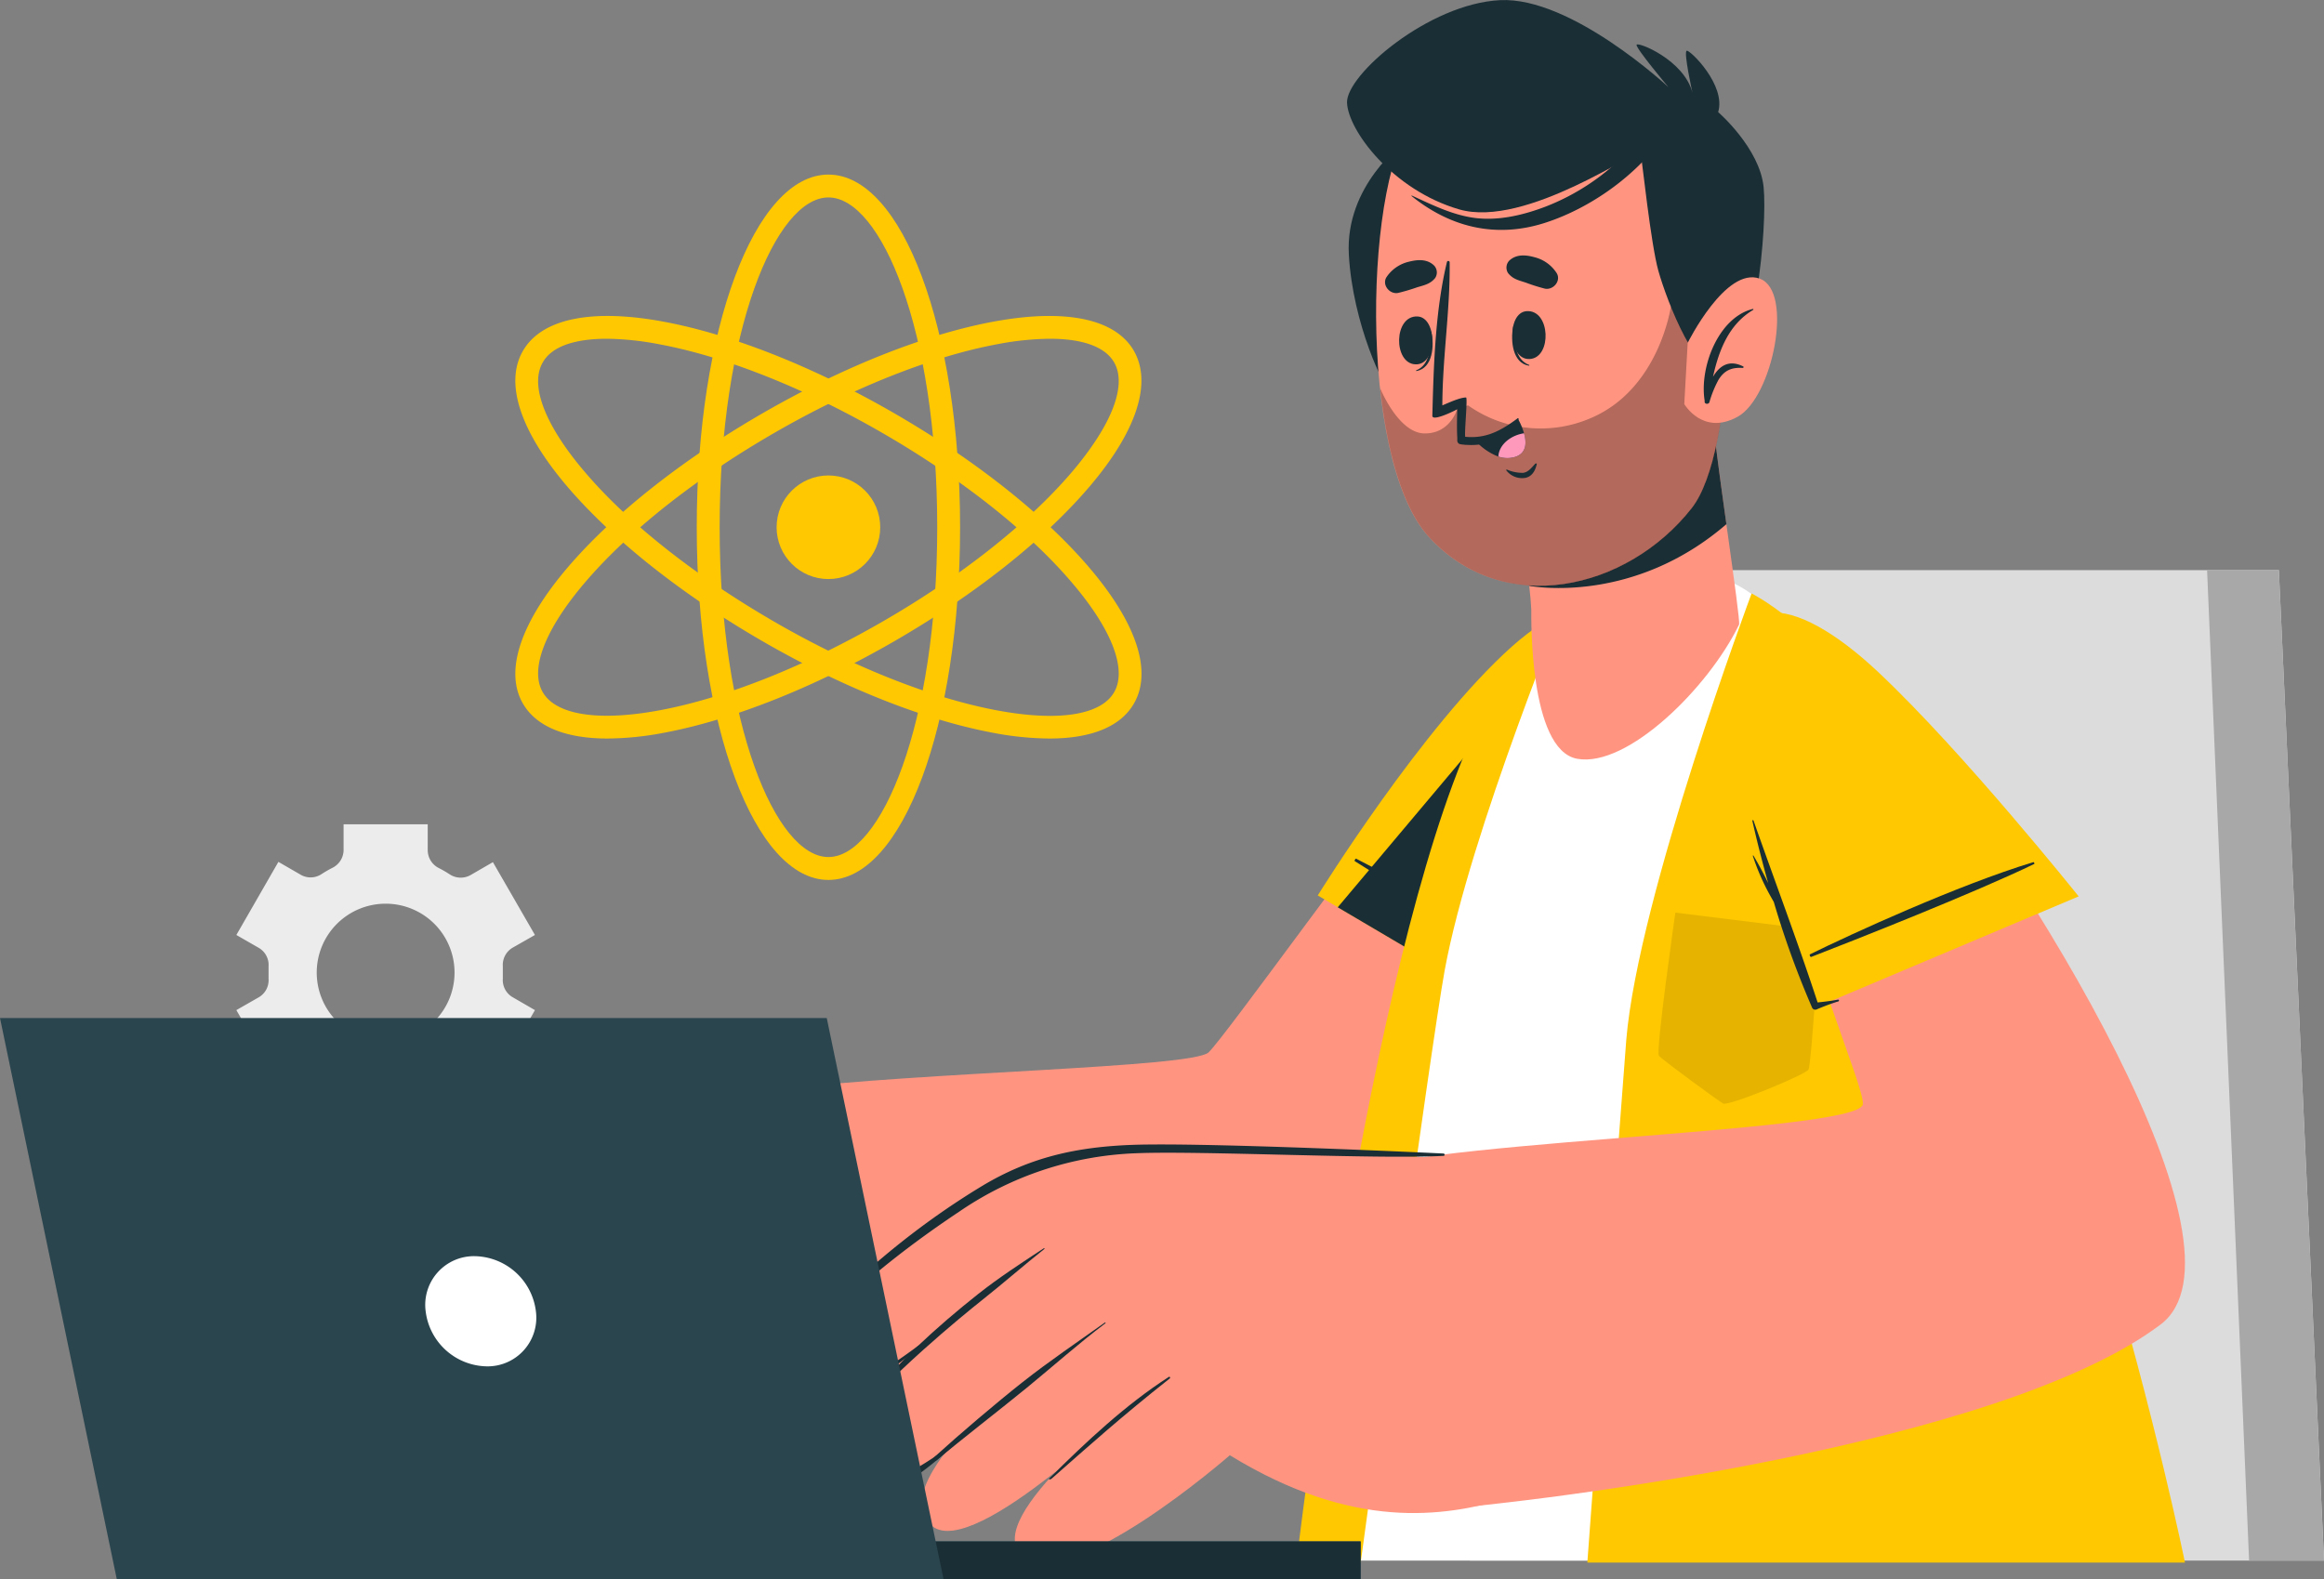 <svg id="Слой_3" data-name="Слой 3" xmlns="http://www.w3.org/2000/svg" viewBox="0 0 587.58 399.43"><rect x="0" y="0" width="587.58" height="399.43" fill="#808080" stroke="none"/><defs><style>.cls-1{fill:#ececec;}.cls-2{fill:#dcdcdc;}.cls-3{fill:#a8a8a8;}.cls-4{fill:#ff9581;}.cls-5{fill:#1a2e35;}.cls-6{fill:#ffc800;}.cls-7{fill:#fff;}.cls-8{opacity:0.1;}.cls-9{opacity:0.3;}.cls-10{fill:#ff99bc;}.cls-11{fill:#375a64;}.cls-12{fill:#2b454e;}</style></defs><path class="cls-1" d="M203.08,378l-10.63-18.42-5.63,3.26a5.06,5.06,0,0,1-5.3-.18,30.16,30.16,0,0,0-2.75-1.59,5.07,5.07,0,0,1-2.8-4.49V350H154.7v6.51a5.06,5.06,0,0,1-2.79,4.49,29,29,0,0,0-2.76,1.59,5,5,0,0,1-5.29.18l-5.64-3.26L127.59,378l5.67,3.26a5,5,0,0,1,2.47,4.69c0,.52,0,1,0,1.56s0,1,0,1.57a5,5,0,0,1-2.46,4.67L127.59,397l10.63,18.41,5.65-3.26a5.06,5.06,0,0,1,5.3.19,30.91,30.91,0,0,0,2.74,1.58,5.06,5.06,0,0,1,2.79,4.5v6.51H176v-6.51a5.06,5.06,0,0,1,2.79-4.5,29.55,29.55,0,0,0,2.74-1.58,5.06,5.06,0,0,1,5.3-.19l5.65,3.26L203.08,397l-5.65-3.27a5,5,0,0,1-2.47-4.67c0-.52,0-1.05,0-1.58s0-1,0-1.56a5.06,5.06,0,0,1,2.47-4.7Zm-20.33,9.51a17.42,17.42,0,1,1-17.4-17.42A17.4,17.4,0,0,1,182.75,387.47Z" transform="translate(-67.83 -141.55)"/><polygon class="cls-2" points="587.58 394.66 371.63 394.66 414.68 144.19 576.17 144.19 587.58 394.66"/><polygon class="cls-3" points="587.58 394.66 568.64 394.66 558.02 144.19 576.17 144.19 587.58 394.66"/><path class="cls-4" d="M475.68,335c-17.37,69-34.54,121.78-54.21,134.71-15.86,10.42-38.14,17.74-61.06,22.86-26.88,6-54.74,9-74.26,10.61-7.69.65-14.09,1.05-18.63,1.37-11.24.72-29.63-73.48-21.67-82.53,1.83-2.06,9.23-3.67,19.62-5,35-4.39,103.82-5.42,107.93-9.33,4.26-4.1,39.36-53.25,69.46-91.87C463.64,289.17,485.32,296.76,475.68,335Z" transform="translate(-67.83 -141.55)"/><path class="cls-4" d="M290.06,497.08c-1.4.65-21.23,9.26-33.41,12.31-9.09,2.27-35.42,8.12-38.92-1.64-2.4-6.65,12.69-11.91,23.27-15.87,5.57-2.08,12.55-7.58,11.06-11.17-2.6-6.27-17-.6-26.46,4.46-18.35,9.78-43,27.7-53.63,18.17-4-3.6,1-9.7,8.31-15.59-11.7,6.75-24.12,12.18-28.74,8.36-2.66-2.17-2.68-5-1-8.23-3.57,1-6.69.68-8.78-1.7-3.57-4-1.55-9.71,2.74-15.44a4.47,4.47,0,0,1-3.3-2.35c-7.43-12.29,33.25-45.31,47-48,40.45-8.05,83-3,83-3C286.42,430.52,290.09,497.06,290.06,497.08Z" transform="translate(-67.83 -141.55)"/><path class="cls-5" d="M232.47,457.53a65.55,65.55,0,0,0-27.12,9.3c-9.6,6.08-17.36,14.59-26.27,21.54-.24.18.07.56.31.36,4.2-3.61,8.8-6.8,13.14-10.24s8.42-6.88,12.89-9.93a64.84,64.84,0,0,1,27.08-10.87A.08.08,0,1,0,232.47,457.53Z" transform="translate(-67.83 -141.55)"/><path class="cls-5" d="M225.63,440.24c-10.65,2.49-21.55,5-31.52,9.63-10.9,5.06-19.61,13.64-28.16,21.9q-7.69,7.43-15.07,15.2c-.21.22.08.59.3.37q13-12.79,26.81-24.8a85.71,85.71,0,0,1,29-16.84c6.12-2.08,12.38-3.68,18.63-5.28C225.78,440.39,225.75,440.21,225.63,440.24Z" transform="translate(-67.83 -141.55)"/><path class="cls-5" d="M214.92,424.94c-10.32,1.73-19.32,3.19-28.58,8.35-12.28,6.82-24.31,18.63-28.54,22.82-4.67,4.63-9.18,9.4-13.61,14.25-.18.2.16.52.34.32a340.54,340.54,0,0,1,32.38-29.78,67.84,67.84,0,0,1,17.88-10.71c6.48-2.51,13.36-3.81,20.14-5.18C215,425,215,424.93,214.92,424.94Z" transform="translate(-67.83 -141.55)"/><path class="cls-6" d="M463,404.57,401,368s26.46-42.76,49.08-62.94,31.73-4.35,28.3,25S463,404.57,463,404.57Z" transform="translate(-67.83 -141.55)"/><path class="cls-5" d="M410.72,358.71c9.93,5.08,36.46,19.67,52.4,31.52.09.07-.14.49-.25.43-14.79-7.74-43.08-25.37-52.51-31.33C410.19,359.22,410.53,358.62,410.72,358.71Z" transform="translate(-67.83 -141.55)"/><path class="cls-5" d="M406.05,371l56.89,33.54s11.95-45.19,15.39-74.52c2.2-18.93-.8-32.24-9.31-33.86Z" transform="translate(-67.83 -141.55)"/><path class="cls-7" d="M401.37,536.21h214c2.36-4.33-32.72-191.8-104.89-244.58-16-11.72-44.43-4.18-52.33,7.2C418.45,356.07,401.37,536.21,401.37,536.21Z" transform="translate(-67.83 -141.55)"/><path class="cls-6" d="M510.69,291.63S482,368.35,479,404.57c-.87,10.58-9.84,132.15-9.84,132.15H620.26s-30-147.38-78.81-215.8C526,299.21,510.69,291.63,510.69,291.63Z" transform="translate(-67.83 -141.55)"/><path class="cls-6" d="M464.9,290.5S439.46,352.1,433.08,387c-3.5,19.14-21.23,149.76-21.23,149.76H395.62s16.23-139.83,41.91-203.1C451.29,299.73,464.9,290.5,464.9,290.5Z" transform="translate(-67.83 -141.55)"/><path class="cls-8" d="M491.41,372.34l36.48,4.52s-2.06,33.87-2.81,35.18-20.28,9.34-21.59,8.59-15.54-11.16-16.24-12.1C486.39,407.37,491.41,372.34,491.41,372.34Z" transform="translate(-67.83 -141.55)"/><path class="cls-4" d="M466.58,333.44c12.69,2.32,33.24-18,40.94-33.93.52-1.1-6.09-43.48-6.53-52-.09-1.75-52.86,15.76-52.86,15.76s6.19,17.62,6.86,32.5C455,297,454.3,331.19,466.58,333.44Z" transform="translate(-67.83 -141.55)"/><path class="cls-5" d="M504.32,274.11c-23.5,20.26-48.73,15.8-49.86,15.59a148.68,148.68,0,0,0-6.33-26.45S500.9,245.74,501,247.5C501.19,251.51,502.76,263,504.32,274.11Z" transform="translate(-67.83 -141.55)"/><path class="cls-5" d="M422.78,177.61s-14.9,10.8-13.92,28.32,9,34.21,10.66,34.72S422.78,177.61,422.78,177.61Z" transform="translate(-67.83 -141.55)"/><path class="cls-4" d="M498.54,182.18c8.92,17.75,8.3,73.55-3,87.9-16.32,20.79-47.65,27.89-66.48,7.22-18.26-20-16.17-92.74-3.17-106.26C445.09,151.14,485.35,156,498.54,182.18Z" transform="translate(-67.83 -141.55)"/><path class="cls-9" d="M495.59,270.08C479.28,290.88,448,298,429.1,277.3c-6.67-7.31-10.6-21.63-12.3-37.52,0,0,4.59,11.3,11.17,11.38s8.29-6.19,8.29-6.19l2.74-.91a31.82,31.82,0,0,0,30.81,3.32c17.53-7.27,20.46-28.3,20.46-28.3l14.39.66C505,240.17,502,261.89,495.59,270.08Z" transform="translate(-67.83 -141.55)"/><path class="cls-5" d="M450.42,224.15c0-.15.29.18.29.33-.15,3.76.32,8.09,3.72,9.35.1,0,.09.23,0,.21C450.25,233.43,449.68,227.68,450.42,224.15Z" transform="translate(-67.83 -141.55)"/><path class="cls-5" d="M453.8,220.24c6.05-.42,6.45,11.71.84,12.1S448.73,220.59,453.8,220.24Z" transform="translate(-67.83 -141.55)"/><path class="cls-5" d="M429.69,225.39c0-.14-.29.19-.28.34.24,3.76-.11,8.09-3.47,9.45-.1,0-.09.23,0,.21C430.11,234.67,430.52,228.91,429.69,225.39Z" transform="translate(-67.83 -141.55)"/><path class="cls-5" d="M426.21,221.58c-6.06-.26-6.14,11.87-.52,12.11S431.28,221.8,426.21,221.58Z" transform="translate(-67.83 -141.55)"/><path class="cls-5" d="M458.4,214.54a46.72,46.72,0,0,1-4.75-1.5c-1.82-.6-3.32-.88-4.55-2.45a2.56,2.56,0,0,1,.31-3.12c1.76-1.67,4.17-1.5,6.39-.87a9.32,9.32,0,0,1,5.51,3.87C462.7,212.45,460.6,215,458.4,214.54Z" transform="translate(-67.83 -141.55)"/><path class="cls-5" d="M421.32,215.63a49.23,49.23,0,0,0,4.77-1.41c1.83-.56,3.35-.82,4.6-2.37a2.55,2.55,0,0,0-.25-3.12c-1.73-1.71-4.14-1.57-6.37-1a9.37,9.37,0,0,0-5.59,3.76C417.06,213.45,419.11,216.06,421.32,215.63Z" transform="translate(-67.83 -141.55)"/><path class="cls-5" d="M456,258.82c-.88.91-1.73,2.15-3.09,2.31a9.88,9.88,0,0,1-4.07-.82.13.13,0,0,0-.16.2,5,5,0,0,0,4.84,1.88c1.69-.35,2.48-1.85,2.84-3.42C456.45,258.76,456.16,258.68,456,258.82Z" transform="translate(-67.83 -141.55)"/><path class="cls-5" d="M451.72,247.7a12.81,12.81,0,0,1-8.35,6,16.09,16.09,0,0,1-4.6.36,4.24,4.24,0,0,1-.88-.07c-.28,0-.52-.05-.83-.1a.93.93,0,0,1-.78-.81v0a2.55,2.55,0,0,1,0-.39v-.36c-.18-2.89,0-7.29,0-7.29-1,.56-6.35,3.16-6.31,1.65.33-12.54.71-26.48,3.69-38.88a.35.35,0,0,1,.69.08c.15,12.06-1.82,24.06-1.85,36.18,1.69-.71,4.46-2,6-2,.42.1-.41,8.51-.23,9.8a.44.44,0,0,0,0,.14c4.88.46,8.49-1.13,13.1-4.55C451.63,247.15,451.93,247.39,451.72,247.7Z" transform="translate(-67.83 -141.55)"/><path class="cls-5" d="M440.43,252.51a15.17,15.17,0,0,0,6.23,4.51,6.84,6.84,0,0,0,4.16.12c3-.89,3-3.64,2.33-6a16.2,16.2,0,0,0-1.47-3.56A19.67,19.67,0,0,1,440.43,252.51Z" transform="translate(-67.83 -141.55)"/><path class="cls-10" d="M446.66,257a6.84,6.84,0,0,0,4.16.12c3-.89,3-3.64,2.33-6C449.94,251.6,446.83,253.89,446.66,257Z" transform="translate(-67.83 -141.55)"/><path class="cls-5" d="M503.69,235.8c-6.67,2.06-14.38-18-16.56-25.71-1.93-6.8-4.17-28.37-4.5-29.84s-29.06,19.14-45.89,14.25-28.1-20-28.34-27,20.61-25,38.68-25.91,42.58,22,42.58,22-8.33-9.9-8.05-10.72,12,3.83,14.13,12.15c0,0-2.33-10.44-1.45-10.64s10,8.74,7.94,15.52c0,0,10.51,9.07,11.5,19S511.53,233.38,503.69,235.8Z" transform="translate(-67.83 -141.55)"/><path class="cls-5" d="M424.78,191c5.12,2.34,10.25,4.92,15.9,5.66,6.11.79,12.45-.75,18.13-2.94a57.32,57.32,0,0,0,15.89-9.44c4.2-3.47,7.93-7.66,12.41-10.75,1.13-.77,2.43.84,1.74,1.88-6.8,10.25-18.86,18.81-30.48,22.52-12.24,3.9-23.75,1.19-33.65-6.8C424.66,191.09,424.69,191,424.78,191Z" transform="translate(-67.83 -141.55)"/><path class="cls-4" d="M494.53,228.26s9.63-19.41,18.25-16.23,3.23,30-5.59,34.9-13.52-3.19-13.52-3.19Z" transform="translate(-67.83 -141.55)"/><path class="cls-5" d="M511,219.68a.13.13,0,0,1,.09.24c-6.16,3.65-8.69,10.25-10.16,16.92,1.59-2.72,4-4.45,7.64-2.62.19.09.07.39-.12.38-2.78-.18-4.64.58-6.13,3a27.73,27.73,0,0,0-2.3,5.67c-.22.63-1.33.48-1.2-.23l0-.16C497.46,234.55,502.2,221.88,511,219.68Z" transform="translate(-67.83 -141.55)"/><path class="cls-4" d="M542.26,314.37c41.49,52.13,96.6,143.44,71.83,162.14-40.72,30.74-156.61,44.73-183.16,46.85-11.46.91-31.28-74.53-23.28-83.86s130-11.23,131.16-18.67c.66-4.21-16.34-41.83-26.41-87.53C500.79,280.6,530.57,299.68,542.26,314.37Z" transform="translate(-67.83 -141.55)"/><path class="cls-4" d="M427.84,434.16s-34.92-1.67-57.81-1.69c-12.77,0-34.67,1.92-44,6.2-14,6.41-68.66,42.16-60.28,55.59,7.59,12.16,50.62-24.52,50.62-24.52s-46.69,33.17-34.86,46.13,54.93-34.95,54.93-34.95-47.21,35.16-32.89,46.6c10.81,8.64,52.3-32.55,52.3-32.55s-40.37,30.5-29.63,39.86c11.87,10.35,52.55-25.26,52.55-25.26,31.31,19.2,54.07,15.54,70,11C452.52,519.48,427.84,434.16,427.84,434.16Z" transform="translate(-67.83 -141.55)"/><path class="cls-5" d="M331.73,457.23c-5.62,3.7-11.34,7.41-16.62,11.59S304.7,477.38,299.83,482c-11.93,11.42-17.61,20.44-17.2,19.92,9.74-12.27,28.4-27.54,33.68-31.73s10.32-8.62,15.59-12.8C332,457.32,331.86,457.15,331.73,457.23Z" transform="translate(-67.83 -141.55)"/><path class="cls-5" d="M347.19,476c-7,5-14.09,9.77-20.85,15.11S310.44,504.22,304.1,510c-.49.45-.06,1.34.45.91,6.57-5.51,16.29-13,22.92-18.43s13-11.12,19.85-16.29C347.43,476.09,347.3,475.94,347.19,476Z" transform="translate(-67.83 -141.55)"/><path class="cls-5" d="M363.36,489.75c-11.06,7.14-20.79,16.32-30.12,25.55-.46.46.07.56.57.11,9.85-8.68,17.52-15.56,29.8-25.28C363.8,490,363.59,489.6,363.36,489.75Z" transform="translate(-67.83 -141.55)"/><path class="cls-5" d="M432.8,433.27c-15.93-.76-62.74-2.77-78.69-2.19-14.05.52-25.83,3.08-38,10.41-26,15.72-43.11,34.74-47.4,40.43-2.6,3.45-6.41,8.95-3.3,13,3.79,4.95,18.67.87,34.73-12.53.58-.48.24-.81-.35-.37-22.47,16.75-31.05,14.37-33.2,11.26-1.39-2,.16-5.33,1.59-7.86,2.06-3.66,5.2-7,8.12-9.94,10.08-10.27,22.12-19.57,34.08-27.53a84.49,84.49,0,0,1,44.7-14.75c16.33-.67,61.39,1.57,77.72.66C433.18,433.86,433.15,433.28,432.8,433.27Z" transform="translate(-67.83 -141.55)"/><path class="cls-5" d="M279.15,508.77c1.08-4.32,4.37-8.16,7-11.65A81,81,0,0,1,297,485c.18-.16.46.06.29.25a127.89,127.89,0,0,0-9.61,11.7,69.15,69.15,0,0,0-4.33,7c-1.25,2.33-2.71,5-2.23,7.75.93,5.23,7.5,5.37,11.45,4.13a44.27,44.27,0,0,0,7.4-3.24,72.54,72.54,0,0,0,9.16-6.34c.25-.21.86-.1.61.12-6,5.3-17.47,16.35-26.27,11.77A8.12,8.12,0,0,1,279.15,508.77Z" transform="translate(-67.83 -141.55)"/><path class="cls-6" d="M593.38,368.24l-66.29,28s-18.59-46.71-21.34-76.9,15.4-28.08,36.92-7.86S593.38,368.24,593.38,368.24Z" transform="translate(-67.83 -141.55)"/><path class="cls-5" d="M525.44,382.9c10-4.95,37.52-17.58,56.53-23.33.11,0,.3.4.2.46-15,7.27-46,19.5-56.44,23.53C525.53,383.63,525.25,383,525.44,382.9Z" transform="translate(-67.83 -141.55)"/><path class="cls-5" d="M511,358c0-.1.11-.16.16-.07,1.35,2.27,2.56,4.57,3.72,6.94-1.47-5.22-2.81-10.48-4-15.74a.15.15,0,0,1,.29-.07c5.39,15.34,11.15,30.58,16.21,46,1.72-.18,3.45-.39,5.15-.71a.23.23,0,0,1,.12.44c-1.84.55-3.66,1.25-5.44,2a.89.89,0,0,1-1.19-.33,231,231,0,0,1-9.72-26.81c-.79-1.37-1.56-2.75-2.25-4.17A56.36,56.36,0,0,1,511,358Z" transform="translate(-67.83 -141.55)"/><rect class="cls-11" x="129.53" y="389.81" width="214.49" height="9.62"/><rect class="cls-5" x="236.06" y="389.81" width="107.95" height="9.62"/><polygon class="cls-12" points="238.57 399.42 29.54 399.42 0 257.46 209.03 257.46 238.57 399.42"/><path class="cls-7" d="M203.32,473.16a12.31,12.31,0,0,1-12.47,13.93,15.85,15.85,0,0,1-15.4-13.93,12.31,12.31,0,0,1,12.47-13.93A15.86,15.86,0,0,1,203.32,473.16Z" transform="translate(-67.83 -141.55)"/><path class="cls-6" d="M277.28,364.08c-18.66,0-33.29-39.18-33.29-89.19s14.63-89.19,33.29-89.19,33.29,39.17,33.29,89.19S296,364.08,277.28,364.08Zm0-172.6c-13.28,0-27.5,33.52-27.5,83.41s14.22,83.4,27.5,83.4,27.51-33.51,27.51-83.4S290.57,191.48,277.28,191.48Z" transform="translate(-67.83 -141.55)"/><path class="cls-6" d="M221.44,328.32c-10.62,0-18-3-21.4-8.84-4.72-8.17-.65-20.45,11.45-34.58,11.46-13.36,28.91-27.16,49.15-38.84s40.91-19.9,58.21-23.14c18.29-3.42,31-.8,35.67,7.37s.66,20.46-11.45,34.58c-11.45,13.37-28.9,27.16-49.14,38.85s-40.91,19.9-58.21,23.14A78.39,78.39,0,0,1,221.44,328.32ZM333.3,227.22a73.73,73.73,0,0,0-13.38,1.39c-16.68,3.12-36.7,11.09-56.39,22.46s-36.61,24.72-47.64,37.6c-10.24,11.94-14.19,22.12-10.84,27.92s14.14,7.47,29.6,4.58c16.67-3.12,36.7-11.1,56.38-22.46s36.61-24.72,47.65-37.6c10.24-12,14.18-22.12,10.83-27.92C347.24,229.25,341.55,227.22,333.3,227.22Z" transform="translate(-67.83 -141.55)"/><path class="cls-6" d="M333.13,328.32a78.39,78.39,0,0,1-14.28-1.46c-17.3-3.24-38-11.46-58.21-23.14S223,278.24,211.49,264.87c-12.1-14.12-16.17-26.4-11.45-34.58s17.4-10.79,35.68-7.37c17.3,3.24,38,11.46,58.21,23.14s37.69,25.48,49.14,38.84c12.11,14.13,16.18,26.41,11.45,34.58C351.16,325.32,343.74,328.32,333.13,328.32ZM221.27,227.22c-8.26,0-14,2-16.22,6-3.35,5.8.6,16,10.84,27.92,11,12.88,28,26.23,47.64,37.6s39.71,19.34,56.39,22.46c15.46,2.89,26.24,1.22,29.59-4.58s-.59-16-10.83-27.92c-11-12.88-28-26.23-47.65-37.6s-39.71-19.34-56.38-22.46A73.9,73.9,0,0,0,221.27,227.22Z" transform="translate(-67.83 -141.55)"/><circle class="cls-6" cx="209.45" cy="133.34" r="13.1"/></svg>